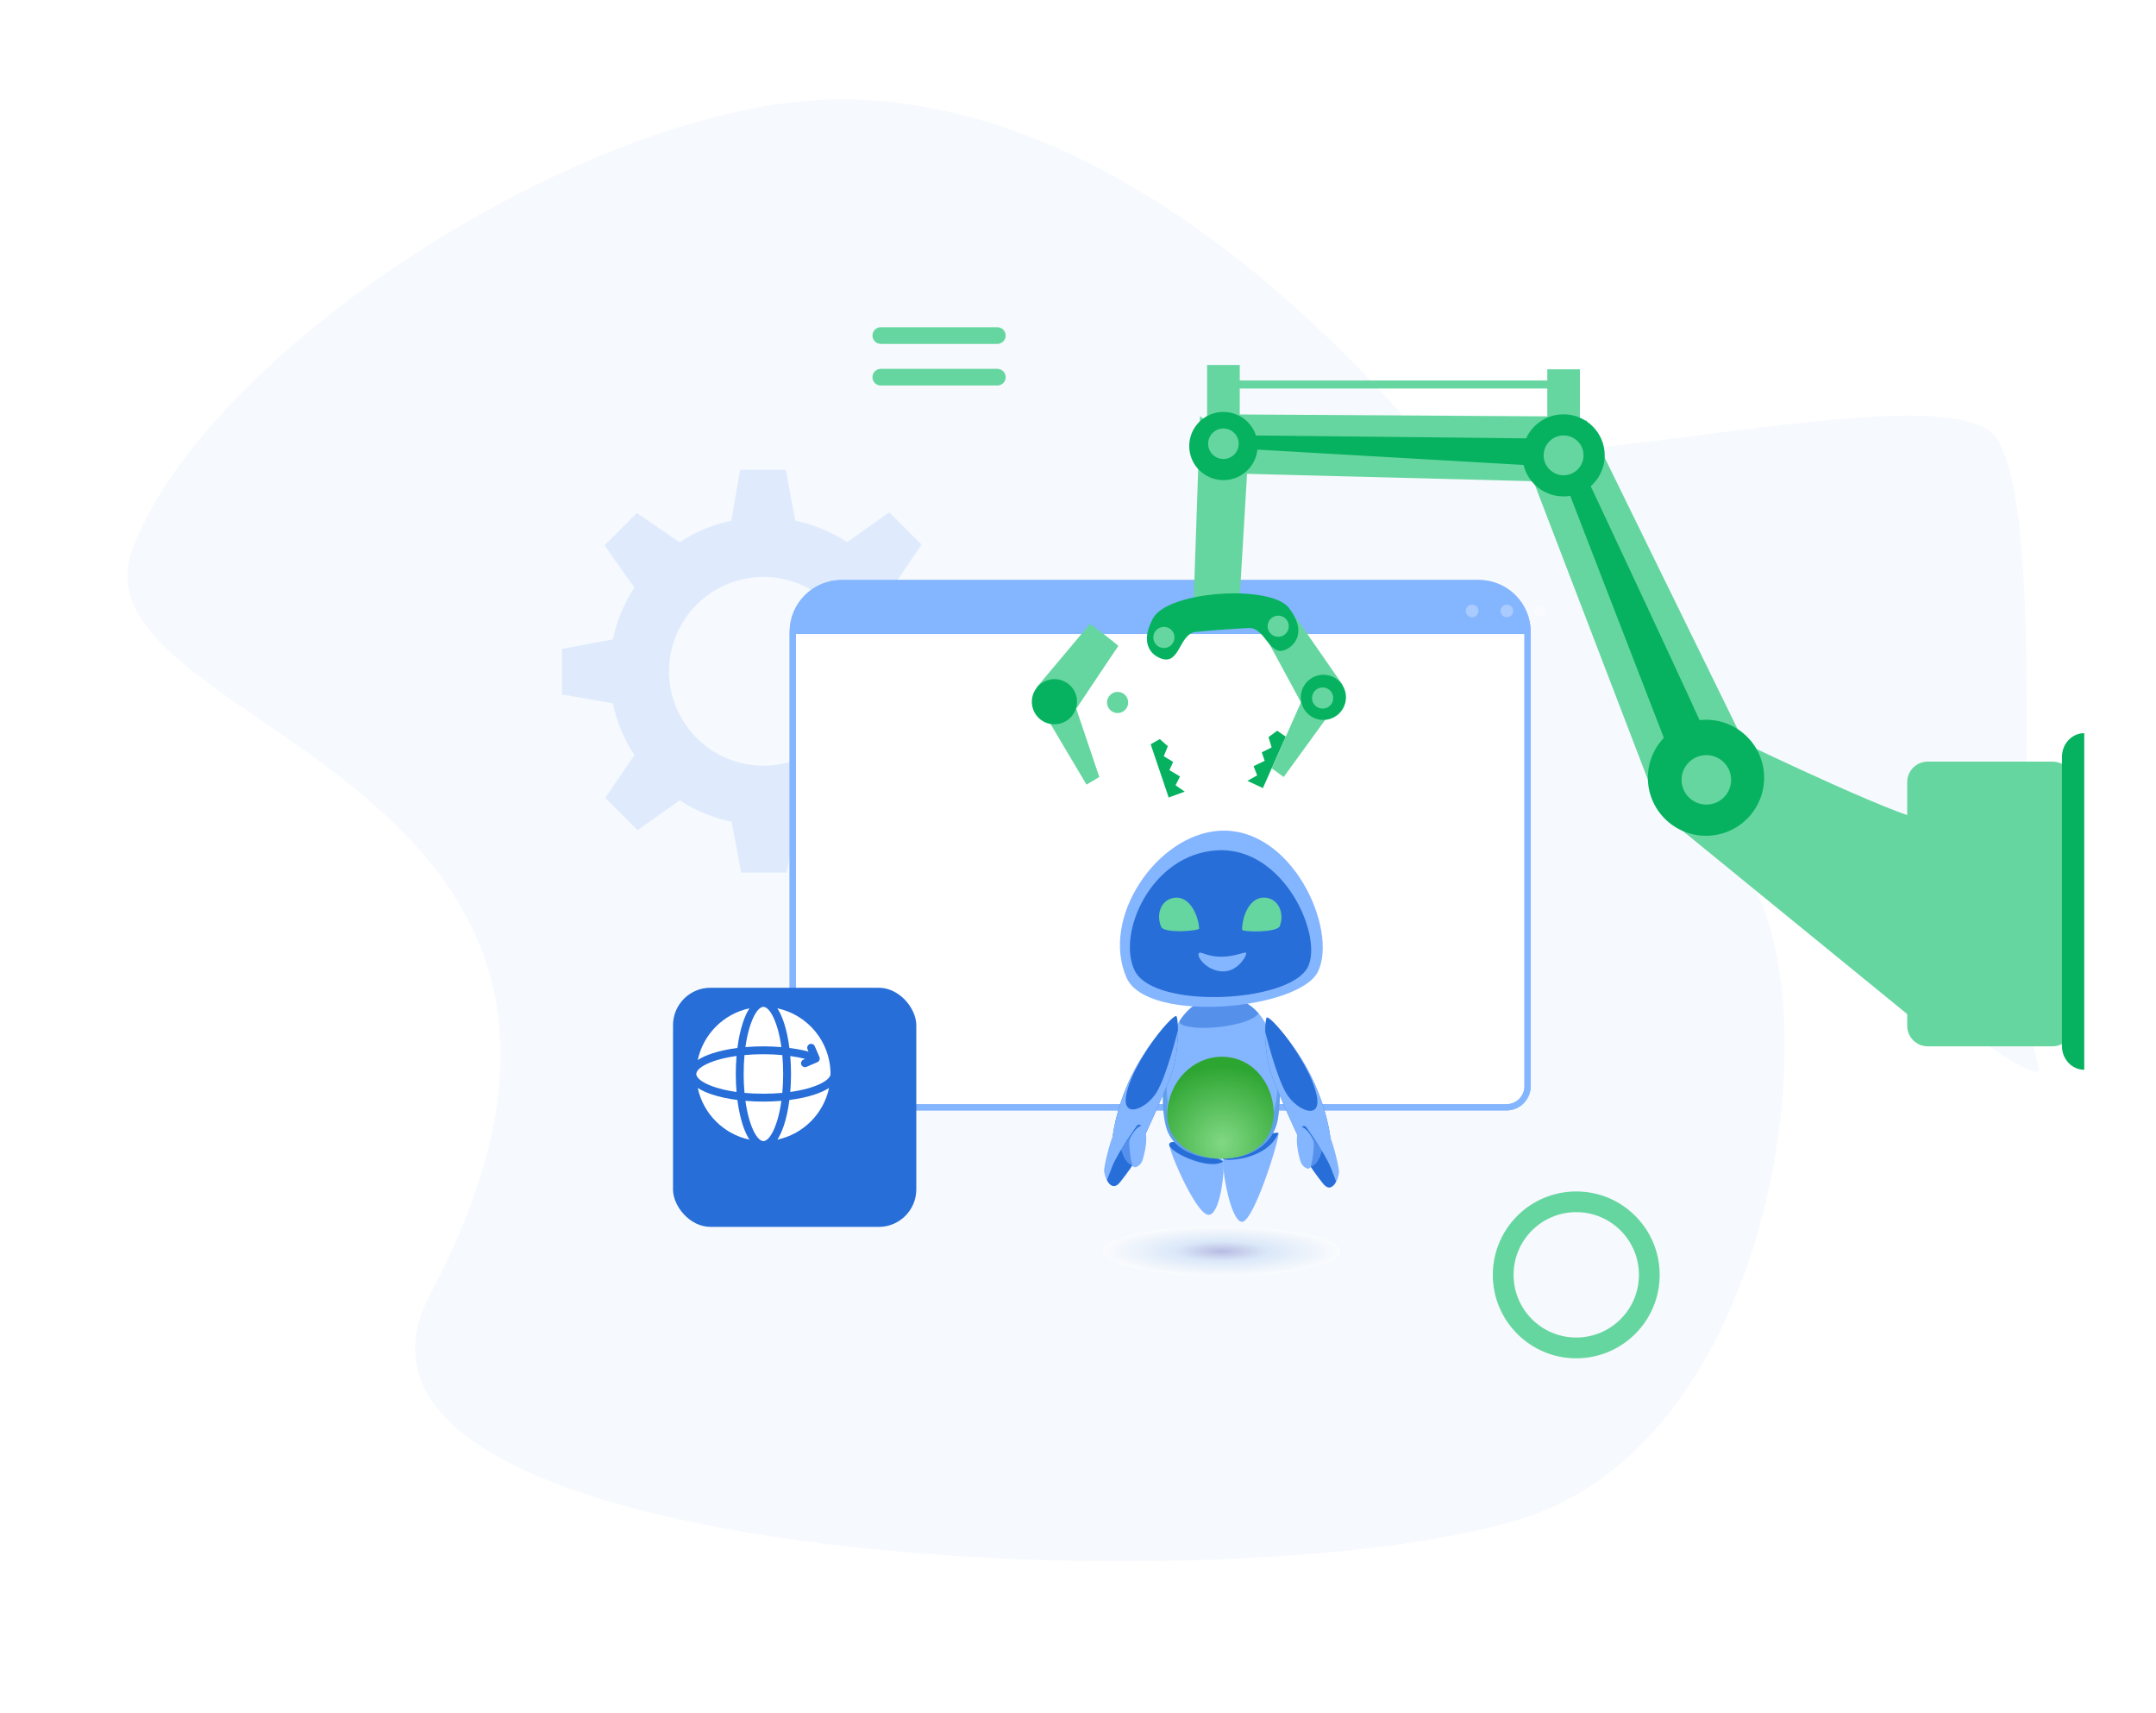 <svg width="345" height="274" viewBox="0 0 345 274" fill="none" xmlns="http://www.w3.org/2000/svg">
<path opacity="0.04" d="M68.823 207.095C44.42 252.965 212.607 257.62 248.706 240.99C284.805 224.361 292.544 161.007 279.917 140.645C275.978 134.333 328.551 177.906 326.229 170.664C321.175 154.82 328.397 83.769 319.517 70.169C311.842 58.397 237.935 79.607 227.898 70.169C223.503 66.085 177.893 8.083 123.526 16.808C83.808 23.183 31.909 58.966 21.167 87.956C10.426 116.946 113.458 123.194 68.823 207.095Z" fill="#276ED8"/>
<path opacity="0.2" d="M146.239 112.507L154.377 110.977V103.681L146.239 102.278C145.614 99.281 144.428 96.475 142.796 93.988L147.464 87.138L142.298 81.973L135.551 86.743C133.064 85.111 130.271 83.937 127.261 83.312L125.73 75.175H118.435L117.032 83.312C114.034 83.937 111.228 85.123 108.741 86.756L101.905 82.088L96.739 87.253L101.509 94C99.877 96.487 98.704 99.293 98.079 102.291L89.941 103.821V111.117L98.079 112.52C98.704 115.53 99.89 118.323 101.522 120.81L96.854 127.647L102.02 132.812L108.78 128.042C111.267 129.675 114.073 130.861 117.07 131.473L118.6 139.61H125.896L127.299 131.473C130.309 130.848 133.102 129.662 135.589 128.029L142.426 132.697L147.591 127.532L142.821 120.785C144.441 118.31 145.614 115.517 146.239 112.507ZM122.159 122.507C113.817 122.507 107.058 115.734 107.058 107.405C107.058 99.077 113.817 92.304 122.159 92.304C130.5 92.304 137.26 99.064 137.26 107.405C137.26 115.747 130.5 122.507 122.159 122.507Z" fill="#84B5FF"/>
<path d="M244.439 101.111V173.781C244.439 175.65 242.925 177.164 241.056 177.164H130.24C128.371 177.164 126.857 175.65 126.857 173.781V101.111C126.857 96.8 130.354 93.297 134.671 93.297H236.625C240.942 93.297 244.439 96.8 244.439 101.111Z" fill="white" stroke="#84B5FF" stroke-miterlimit="10"/>
<path d="M252.23 190.622C244.856 190.622 238.88 196.597 238.88 203.972C238.88 211.346 244.856 217.321 252.23 217.321C259.604 217.321 265.58 211.346 265.58 203.972C265.58 196.597 259.604 190.622 252.23 190.622ZM252.23 213.995C246.688 213.995 242.2 209.507 242.2 203.965C242.2 198.423 246.688 193.935 252.23 193.935C257.772 193.935 262.26 198.423 262.26 203.965C262.26 209.507 257.772 213.995 252.23 213.995Z" fill="#66D6A0"/>
<path d="M159.594 55.022H140.944C140.21 55.022 139.61 54.428 139.61 53.688C139.61 52.954 140.204 52.353 140.944 52.353H159.594C160.328 52.353 160.928 52.947 160.928 53.688C160.928 54.422 160.328 55.022 159.594 55.022Z" fill="#66D6A0"/>
<path d="M159.594 61.681H140.944C140.21 61.681 139.61 61.088 139.61 60.347C139.61 59.613 140.204 59.013 140.944 59.013H159.594C160.328 59.013 160.928 59.606 160.928 60.347C160.928 61.081 160.328 61.681 159.594 61.681Z" fill="#66D6A0"/>
<path d="M244.439 101.111V101.439H126.857V101.111C126.857 96.8 130.354 93.297 134.671 93.297H236.625C240.942 93.297 244.439 96.8 244.439 101.111Z" fill="#84B5FF"/>
<path opacity="0.3" d="M236.582 97.745C236.582 98.308 236.128 98.762 235.565 98.762C235.002 98.762 234.549 98.308 234.549 97.745C234.549 97.183 235.002 96.729 235.565 96.729C236.123 96.729 236.582 97.183 236.582 97.745Z" fill="white"/>
<path opacity="0.3" d="M242.144 97.745C242.144 98.308 241.69 98.761 241.128 98.761C240.565 98.761 240.111 98.308 240.111 97.745C240.111 97.182 240.565 96.728 241.128 96.728C241.685 96.728 242.144 97.182 242.144 97.745Z" fill="white"/>
<path opacity="0.3" d="M247.461 97.745C247.461 98.308 247.008 98.761 246.445 98.761C245.882 98.761 245.428 98.308 245.428 97.745C245.428 97.182 245.882 96.728 246.445 96.728C247.008 96.728 247.461 97.182 247.461 97.745Z" fill="white"/>
<path d="M244.439 101.111V173.781C244.439 175.65 242.925 177.164 241.056 177.164H130.24C128.371 177.164 126.857 175.65 126.857 173.781V101.111C126.857 96.8 130.354 93.297 134.671 93.297H236.625C240.942 93.297 244.439 96.8 244.439 101.111Z" stroke="#84B5FF" stroke-miterlimit="10"/>
<path opacity="0.5" d="M195.481 204.193C205.986 204.227 214.509 202.464 214.516 200.254C214.523 198.045 206.013 196.225 195.507 196.191C185.001 196.157 176.479 197.92 176.471 200.13C176.464 202.339 184.975 204.158 195.481 204.193Z" fill="url(#paint0_radial_53_915)"/>
<path d="M195.807 186.626C195.814 189.002 194.978 194.639 193.29 194.352C192.925 194.291 192.488 193.924 192.021 193.35C190.595 191.611 188.862 188.01 187.882 185.542C187.35 184.195 187.036 183.186 187.125 182.997C187.651 181.836 195.18 185.181 195.668 185.613C195.756 185.697 195.807 186.072 195.807 186.626Z" fill="#84B5FF"/>
<path d="M187.122 182.997C186.545 184.091 193.389 187.405 195.75 185.826C195.75 185.826 187.886 181.545 187.122 182.997Z" fill="#276ED8"/>
<path d="M203.964 184.067C203.906 184.276 203.838 184.496 203.773 184.722C202.736 188.161 200.928 193.171 199.567 194.882C199.243 195.294 198.943 195.513 198.687 195.48C198.618 195.473 198.55 195.449 198.485 195.419C198.257 195.314 198.035 195.081 197.824 194.754V194.75C196.5 192.712 195.545 187.004 195.739 185.377C195.763 185.174 195.804 185.036 195.865 184.975C196.978 183.885 204.288 180.718 204.578 181.275C204.653 181.424 204.404 182.531 203.964 184.067Z" fill="#84B5FF"/>
<path d="M195.74 185.377C195.46 185.839 202.672 185.802 204.579 181.276C204.579 181.276 198.384 181.032 195.74 185.377Z" fill="#276ED8"/>
<path d="M184.079 135.665C184.475 135.874 184.441 136.296 183.626 136.192C182.81 136.087 182.367 135.453 182.455 135.331C182.541 135.209 183.636 135.429 184.079 135.665Z" fill="white"/>
<path d="M204.483 179.061C203.835 182.855 200.399 185.387 195.477 185.387C191.192 185.387 187.559 183.807 186.6 180.324C185.641 176.847 186.013 170.413 187.292 166.406C187.483 165.809 187.715 165.232 187.982 164.685L187.985 164.678C188.227 164.182 188.497 163.709 188.794 163.267C188.797 163.264 188.797 163.26 188.797 163.26C190.359 160.931 192.648 159.409 195.238 159.409C197.933 159.409 199.993 160.506 201.396 162.126C202.047 162.879 202.559 163.75 202.924 164.671C203.347 165.735 203.702 166.862 203.981 168.023C203.981 168.03 203.985 168.043 203.988 168.057C204.875 171.699 205.063 175.669 204.483 179.061Z" fill="#84B5FF"/>
<path opacity="0.3" d="M204.483 179.061C203.835 182.855 200.399 185.387 195.477 185.387C191.192 185.387 187.559 183.807 186.6 180.324C185.641 176.847 186.013 170.413 187.292 166.406C187.483 165.809 187.715 165.232 187.982 164.685L187.985 164.678C187.985 164.678 185.392 173.184 187.463 178.602C189.537 184.02 199.192 183.905 202.46 180.307C205.571 176.881 204.132 168.833 203.988 168.064C204.875 171.699 205.063 175.669 204.483 179.061Z" fill="#0D6EB7"/>
<path d="M186.784 176.806C187.518 171.713 191.646 168.259 196.234 168.688C201.178 169.151 203.835 173.819 203.767 177.826C203.695 181.832 200.737 184.962 195.429 184.962C190.121 184.962 186.099 181.573 186.784 176.806Z" fill="#84B5FF"/>
<path d="M186.832 177.228C187.566 172.135 191.694 168.681 196.282 169.11C201.225 169.573 203.883 174.241 203.815 178.248C203.743 182.254 200.785 185.384 195.477 185.384C190.172 185.387 186.147 181.995 186.832 177.228Z" fill="url(#paint1_radial_53_915)"/>
<path opacity="0.5" d="M201.396 162.126C200.349 163.753 194.573 164.702 191.236 164.401C188.33 164.138 188.773 163.362 188.794 163.264C188.797 163.26 188.797 163.257 188.797 163.257C190.36 160.928 192.649 159.406 195.238 159.406C197.933 159.409 199.994 160.506 201.396 162.126Z" fill="#276ED8"/>
<path d="M180.261 156.415C183.53 163.875 207.993 161.549 210.917 155.419C214.114 148.715 206.762 132.151 195.04 132.924C185.136 133.579 176.062 146.825 180.261 156.415Z" fill="#84B5FF"/>
<path d="M181.612 155.361C184.737 161.481 206.093 160.469 209.211 154.845C211.858 150.069 205.605 135.523 194.876 136.04C184.146 136.56 178.61 149.488 181.612 155.361Z" fill="#276ED8"/>
<path d="M204.797 148.151C204.378 149.265 198.745 149.137 198.752 148.735C198.786 146.511 199.99 143.588 202.239 143.608C204.558 143.628 205.582 146.075 204.797 148.151Z" fill="#66D6A0"/>
<path d="M185.819 148.3C186.303 149.39 191.918 148.948 191.888 148.546C191.727 146.325 190.363 143.476 188.118 143.621C185.802 143.77 184.918 146.271 185.819 148.3Z" fill="#66D6A0"/>
<path d="M191.986 152.418C191.14 152.621 192.911 155.419 195.753 155.419C198.274 155.419 199.696 152.543 199.376 152.418C199.055 152.293 197.544 153.066 195.439 153.066C193.334 153.066 192.341 152.334 191.986 152.418Z" fill="#84B5FF"/>
<path d="M188.49 164.992C188.483 167.027 188.193 169.967 187.262 172.344C185.717 176.279 183.397 181.231 183.329 181.387L183.325 181.39C181.909 182.244 180.211 182.2 179.132 182.045C178.477 181.95 178.051 181.815 178.051 181.815C178.051 181.815 178.532 177.309 181.036 172.202C182.292 169.636 183.895 167.25 185.277 165.491C185.283 165.485 185.29 165.474 185.297 165.468C185.311 165.444 185.331 165.424 185.348 165.4C185.358 165.387 185.369 165.377 185.376 165.363C185.386 165.353 185.396 165.339 185.399 165.329C185.413 165.312 185.423 165.299 185.437 165.285C185.44 165.282 185.444 165.279 185.444 165.279C185.447 165.275 185.451 165.272 185.451 165.272C186.853 163.51 187.992 162.443 188.231 162.571C188.371 162.646 188.497 163.608 188.49 164.992Z" fill="#276ED8"/>
<path d="M178.071 181.636C178.071 181.636 179.896 178.656 181.78 179.044C183.663 179.432 183.325 181.39 183.325 181.39C183.325 181.39 180.916 183.115 178.071 181.636Z" fill="#84B5FF"/>
<path d="M188.49 164.992C188.483 167.027 188.193 169.967 187.262 172.344C185.717 176.279 183.397 181.231 183.329 181.387L183.325 181.39L179.132 182.045C178.477 181.95 178.051 181.815 178.051 181.815C178.051 181.815 178.532 177.309 181.036 172.202C182.292 169.636 183.895 167.25 185.277 165.491C184.485 166.524 181.179 171.017 180.289 174.835C179.276 179.179 183.359 177.505 185.031 174.835C186.699 172.165 188.442 164.995 188.442 164.995H188.49V164.992Z" fill="#84B5FF"/>
<path d="M178.047 181.812C178.047 181.812 179.173 180.236 180.8 180.023C182.428 179.814 183.011 180.259 183.321 181.387C183.635 182.518 181.326 186.632 178.46 189.734C177.222 189.836 176.85 188.334 176.669 187.368C176.672 186.524 177.491 183.139 178.047 181.812Z" fill="#84B5FF"/>
<path d="M182.002 180.013C182.002 180.013 178.949 184.209 177.98 186.622C177.458 187.925 177.158 188.779 177.158 188.779C177.158 188.779 177.952 190.767 179.266 189.103C181.129 186.747 183.626 183.203 183.172 181.498C182.79 180.057 182.534 179.783 182.002 180.013Z" fill="#276ED8"/>
<path opacity="0.5" d="M179.429 183.878C179.429 183.878 179.855 186.116 181.223 186.45L181.438 181.079C181.438 181.076 179.838 183.186 179.429 183.878Z" fill="#84B5FF"/>
<path d="M180.767 182.356C180.562 182.872 180.958 186.254 181.33 186.639C181.702 187.021 182.561 186.376 182.8 185.691C183.039 185.005 184.114 181.272 182.732 180.074C182.732 180.07 181.62 180.192 180.767 182.356Z" fill="#84B5FF"/>
<path d="M202.452 165.213C202.459 167.249 202.749 170.189 203.68 172.565C205.225 176.501 207.545 181.453 207.614 181.608L207.617 181.612C209.033 182.466 210.732 182.422 211.81 182.267C212.465 182.172 212.891 182.037 212.891 182.037C212.891 182.037 212.41 177.531 209.906 172.424C208.651 169.858 207.047 167.472 205.666 165.713C205.659 165.706 205.652 165.696 205.645 165.689C205.631 165.666 205.611 165.645 205.594 165.622C205.584 165.608 205.573 165.598 205.567 165.585C205.556 165.575 205.546 165.561 205.543 165.551C205.529 165.534 205.519 165.521 205.505 165.507C205.502 165.504 205.498 165.5 205.498 165.5C205.495 165.497 205.492 165.494 205.492 165.494C204.089 163.732 202.95 162.665 202.711 162.793C202.571 162.867 202.445 163.829 202.452 165.213Z" fill="#276ED8"/>
<path d="M212.871 181.858C212.871 181.858 211.046 178.878 209.163 179.266C207.279 179.654 207.617 181.612 207.617 181.612C207.617 181.612 210.026 183.337 212.871 181.858Z" fill="#84B5FF"/>
<path d="M202.452 165.213C202.459 167.249 202.749 170.189 203.68 172.565C205.225 176.501 207.545 181.453 207.614 181.608L207.617 181.612L211.81 182.267C212.465 182.172 212.891 182.037 212.891 182.037C212.891 182.037 212.41 177.531 209.906 172.424C208.651 169.858 207.047 167.472 205.666 165.713C206.457 166.746 209.763 171.239 210.653 175.056C211.666 179.401 207.583 177.726 205.911 175.056C204.243 172.386 202.5 165.217 202.5 165.217H202.452V165.213Z" fill="#84B5FF"/>
<path d="M212.895 182.034C212.895 182.034 211.769 180.457 210.142 180.245C208.515 180.035 207.931 180.481 207.621 181.608C207.307 182.739 209.617 186.854 212.482 189.956C213.721 190.057 214.092 188.555 214.273 187.59C214.27 186.746 213.451 183.36 212.895 182.034Z" fill="#84B5FF"/>
<path d="M208.94 180.234C208.94 180.234 211.994 184.43 212.962 186.844C213.484 188.147 213.785 189.001 213.785 189.001C213.785 189.001 212.99 190.989 211.676 189.325C209.814 186.969 207.316 183.424 207.77 181.72C208.152 180.278 208.408 180.005 208.94 180.234Z" fill="#276ED8"/>
<path opacity="0.5" d="M211.513 184.099C211.513 184.099 211.087 186.337 209.719 186.672L209.504 181.301C209.504 181.298 211.104 183.407 211.513 184.099Z" fill="#84B5FF"/>
<path d="M210.175 182.577C210.38 183.094 209.984 186.476 209.612 186.861C209.241 187.242 208.381 186.597 208.142 185.912C207.903 185.227 206.829 181.494 208.21 180.295C208.21 180.292 209.322 180.413 210.175 182.577Z" fill="#84B5FF"/>
<path d="M189.58 126.656L188.115 125.643L188.821 124.232L187.13 123.215L187.726 121.902L186.228 120.991L186.874 119.389L185.589 118.248L184.128 119.074L187.011 127.593L189.58 126.656Z" fill="#06B25F"/>
<path d="M165.306 111.119L173.861 125.535L175.905 124.313L172.193 113.296L165.306 111.119Z" fill="#66D6A0"/>
<path d="M174.405 99.828C174.607 99.905 179.054 103.274 178.945 103.371C178.837 103.47 171.848 113.962 171.848 113.962L165.839 110.023L174.405 99.828Z" fill="#66D6A0"/>
<path d="M171.159 114.941C169.681 116.285 167.395 116.181 166.053 114.707C164.711 113.232 164.821 110.947 166.299 109.603C167.777 108.258 170.063 108.362 171.405 109.837C172.748 111.308 172.638 113.593 171.159 114.941Z" fill="#06B25F"/>
<path d="M179.977 113.641C179.283 114.271 178.213 114.223 177.585 113.531C176.956 112.842 177.007 111.769 177.701 111.14C178.395 110.51 179.464 110.558 180.093 111.25C180.72 111.941 180.669 113.01 179.977 113.641Z" fill="#66D6A0"/>
<path d="M199.613 124.929L201.169 124.051L200.596 122.583L202.375 121.72L201.905 120.362L203.482 119.585L202.988 117.932L204.374 116.909L205.752 117.865L202.084 126.091L199.613 124.929Z" fill="#06B25F"/>
<path d="M215.283 110.727L205.412 124.322L203.495 122.924L208.219 112.282L215.283 110.727Z" fill="#66D6A0"/>
<path d="M192.026 66.582L199.747 72.54L198.38 95.481L190.991 96.655L192.026 66.582Z" fill="#66D6A0"/>
<path d="M207.277 98.672C207.069 98.732 202.327 101.689 202.425 101.796C202.524 101.904 208.503 112.976 208.503 112.976L214.854 109.589L207.277 98.672Z" fill="#66D6A0"/>
<path d="M184.515 98.909C186.924 94.515 203.354 93.472 206.254 97.266C208.896 100.728 207.608 102.975 205.874 103.881C203.109 105.323 202.519 100.335 199.797 100.478C197.076 100.62 193.81 100.849 191.378 101.096C188.668 101.37 188.825 106.39 185.877 105.39C184.028 104.76 182.417 102.734 184.515 98.909Z" fill="#06B25F"/>
<path d="M209.094 114.011C210.44 115.483 212.726 115.581 214.202 114.233C215.677 112.885 215.781 110.599 214.435 109.128C213.088 107.657 210.803 107.558 209.328 108.906C207.853 110.256 207.749 112.539 209.094 114.011Z" fill="#06B25F"/>
<path d="M184.887 102.997C185.444 103.745 186.505 103.9 187.255 103.342C188.005 102.783 188.163 101.722 187.606 100.974C187.047 100.224 185.987 100.07 185.238 100.629C184.486 101.186 184.33 102.245 184.887 102.997Z" fill="#66D6A0"/>
<path d="M210.395 112.823C211.025 113.511 212.097 113.558 212.788 112.928C213.477 112.296 213.526 111.225 212.897 110.536C212.267 109.848 211.195 109.802 210.505 110.432C209.812 111.063 209.763 112.134 210.395 112.823Z" fill="#66D6A0"/>
<path d="M203.18 101.201C203.737 101.949 204.798 102.105 205.548 101.546C206.298 100.987 206.456 99.926 205.899 99.178C205.341 98.43 204.28 98.274 203.53 98.833C202.779 99.39 202.621 100.451 203.18 101.201Z" fill="#66D6A0"/>
<path d="M196.864 60.877H250.473V62.158H196.864V60.877Z" fill="#66D6A0"/>
<path d="M247.596 59.085H252.818V69.248H247.596V59.085Z" fill="#66D6A0"/>
<path d="M193.158 58.395H198.38V68.558H193.158V58.395Z" fill="#66D6A0"/>
<path d="M251.452 66.638L245.384 76.991L196.866 75.743L194.48 66.287L251.452 66.638Z" fill="#66D6A0"/>
<path d="M308.841 131.193C307.511 132.56 279.166 118.928 279.166 118.928L265.729 130.053L308.156 164.668L308.841 131.193Z" fill="#66D6A0"/>
<path d="M279.166 118.928L253.829 67.198L245.383 76.991L265.729 130.053L279.166 118.928Z" fill="#66D6A0"/>
<path d="M305.189 125.125V164.13C305.189 165.936 306.656 167.4 308.466 167.4H328.46C330.27 167.4 331.737 165.936 331.737 164.13V125.125C331.737 123.32 330.27 121.856 328.46 121.856H308.466C306.656 121.856 305.189 123.32 305.189 125.125Z" fill="#66D6A0"/>
<path d="M272.992 133.719C267.854 133.719 263.689 129.564 263.689 124.438C263.689 119.312 267.854 115.156 272.992 115.156C278.13 115.156 282.295 119.312 282.295 124.438C282.295 129.564 278.13 133.719 272.992 133.719Z" fill="#06B25F"/>
<path d="M243.614 72.857C243.614 76.486 246.561 79.427 250.199 79.427C253.836 79.427 256.784 76.486 256.784 72.857C256.784 69.228 253.836 66.287 250.199 66.287C246.561 66.287 243.614 69.228 243.614 72.857Z" fill="#06B25F"/>
<path d="M329.951 121.093V167.365C329.951 169.459 331.549 171.157 333.52 171.157V117.301C331.549 117.301 329.951 118.999 329.951 121.093Z" fill="#06B25F"/>
<path d="M273.974 119.806C273.974 119.122 252.232 72.857 252.232 72.857L249.149 73.858L267.981 122.537L273.974 119.806Z" fill="#06B25F"/>
<path d="M247.014 72.853C247.014 74.612 248.444 76.037 250.205 76.037C251.967 76.037 253.396 74.61 253.396 72.853C253.396 71.094 251.967 69.669 250.205 69.669C248.444 69.669 247.014 71.094 247.014 72.853Z" fill="#66D6A0"/>
<path d="M190.299 71.363C190.299 74.376 192.747 76.821 195.77 76.821C198.791 76.821 201.242 74.379 201.242 71.363C201.242 68.349 198.793 65.904 195.77 65.904C192.75 65.904 190.299 68.347 190.299 71.363Z" fill="#06B25F"/>
<path d="M245.384 70.143L199.96 69.667V71.868L245.384 74.484V70.143Z" fill="#06B25F"/>
<path d="M193.324 70.996C193.324 72.344 194.418 73.435 195.768 73.435C197.118 73.435 198.212 72.344 198.212 70.996C198.212 69.649 197.118 68.558 195.768 68.558C194.42 68.558 193.324 69.649 193.324 70.996Z" fill="#66D6A0"/>
<path d="M269.084 124.772C269.084 126.957 270.859 128.727 273.049 128.727C275.239 128.727 277.013 126.957 277.013 124.772C277.013 122.587 275.239 120.817 273.049 120.817C270.859 120.817 269.084 122.587 269.084 124.772Z" fill="#66D6A0"/>
<g filter="url(#filter0_d_53_915)">
<rect x="102.694" y="153.034" width="38.93" height="38.259" rx="6" fill="#276ED8"/>
</g>
<g clip-path="url(#clip0_53_915)">
<path d="M111.42 171.828C111.42 170.823 113.79 169.516 117.86 168.95C117.781 169.88 117.74 170.845 117.74 171.828C117.74 172.811 117.781 173.776 117.86 174.707C113.79 174.14 111.42 172.833 111.42 171.828Z" fill="white"/>
<path d="M122.159 182.567C121.154 182.567 119.847 180.197 119.281 176.127C120.211 176.206 121.176 176.247 122.159 176.247C123.142 176.247 124.107 176.206 125.038 176.127C124.472 180.197 123.165 182.567 122.159 182.567Z" fill="white"/>
<path d="M126.458 174.707C126.537 173.776 126.578 172.811 126.578 171.828C126.578 170.847 126.537 169.884 126.458 168.955C127.304 169.073 128.106 169.226 128.844 169.411L128.565 169.531C128.246 169.668 128.099 170.038 128.236 170.358C128.374 170.677 128.744 170.824 129.063 170.687L130.794 169.942C131.113 169.805 131.26 169.434 131.123 169.115L130.378 167.384C130.276 167.146 130.043 167.004 129.8 167.004C129.717 167.004 129.632 167.02 129.551 167.055C129.232 167.193 129.085 167.563 129.222 167.882L129.38 168.25C128.449 168.003 127.416 167.808 126.322 167.668C126.129 166.159 125.83 164.772 125.436 163.59C125.129 162.669 124.778 161.911 124.389 161.322C129.244 162.352 132.898 166.671 132.898 171.828C132.898 172.833 130.528 174.14 126.458 174.707Z" fill="white"/>
<path d="M119.134 174.853C119.048 173.916 118.999 172.906 118.999 171.828C118.999 170.75 119.048 169.74 119.134 168.803C120.071 168.716 121.081 168.668 122.159 168.668C123.191 168.668 124.209 168.716 125.185 168.807C125.271 169.743 125.319 170.752 125.319 171.828C125.319 172.906 125.271 173.916 125.184 174.853C124.248 174.94 123.237 174.988 122.159 174.988C121.081 174.988 120.071 174.94 119.134 174.853Z" fill="white"/>
<path d="M122.159 167.409C121.176 167.409 120.211 167.45 119.281 167.529C119.847 163.459 121.154 161.089 122.159 161.089C123.165 161.089 124.472 163.46 125.038 167.531C124.103 167.451 123.137 167.409 122.159 167.409Z" fill="white"/>
<path d="M119.929 161.322C119.541 161.911 119.19 162.669 118.883 163.59C118.489 164.772 118.19 166.158 117.997 167.666C116.489 167.859 115.103 168.158 113.921 168.552C113 168.859 112.242 169.21 111.653 169.598C112.53 165.463 115.794 162.199 119.929 161.322Z" fill="white"/>
<path d="M132.665 174.058C131.788 178.194 128.524 181.457 124.389 182.334C124.778 181.745 125.129 180.987 125.436 180.066C125.829 178.885 126.128 177.499 126.322 175.991C127.83 175.798 129.216 175.498 130.397 175.105C131.318 174.798 132.076 174.447 132.665 174.058Z" fill="white"/>
<path d="M113.921 175.105C115.102 175.498 116.488 175.797 117.996 175.991C118.19 177.499 118.489 178.885 118.882 180.066C119.189 180.987 119.54 181.745 119.929 182.334C115.794 181.457 112.53 178.194 111.653 174.058C112.242 174.447 113 174.798 113.921 175.105Z" fill="white"/>
</g>
<defs>
<filter id="filter0_d_53_915" x="96.694" y="147.034" width="60.93" height="60.258" filterUnits="userSpaceOnUse" color-interpolation-filters="sRGB">
<feFlood flood-opacity="0" result="BackgroundImageFix"/>
<feColorMatrix in="SourceAlpha" type="matrix" values="0 0 0 0 0 0 0 0 0 0 0 0 0 0 0 0 0 0 127 0" result="hardAlpha"/>
<feMorphology radius="3" operator="dilate" in="SourceAlpha" result="effect1_dropShadow_53_915"/>
<feOffset dx="5" dy="5"/>
<feGaussianBlur stdDeviation="4"/>
<feColorMatrix type="matrix" values="0 0 0 0 0 0 0 0 0 0 0 0 0 0 0 0 0 0 0.2 0"/>
<feBlend mode="normal" in2="BackgroundImageFix" result="effect1_dropShadow_53_915"/>
<feBlend mode="normal" in="SourceGraphic" in2="effect1_dropShadow_53_915" result="shape"/>
</filter>
<radialGradient id="paint0_radial_53_915" cx="0" cy="0" r="1" gradientUnits="userSpaceOnUse" gradientTransform="translate(195.494 200.193) rotate(0.188) scale(19.026 3.999)">
<stop stop-color="#7B7EC9"/>
<stop offset="0.388" stop-color="#BFD8F5"/>
<stop offset="1" stop-color="white"/>
</radialGradient>
<radialGradient id="paint1_radial_53_915" cx="0" cy="0" r="1" gradientUnits="userSpaceOnUse" gradientTransform="translate(195.568 182.854) scale(12.579 12.446)">
<stop stop-color="#81D884"/>
<stop offset="1" stop-color="#2DA531"/>
</radialGradient>
<clipPath id="clip0_53_915">
<rect width="21.479" height="21.479" fill="white" transform="matrix(1 0 0 -1 111.42 182.567)"/>
</clipPath>
</defs>
</svg>
